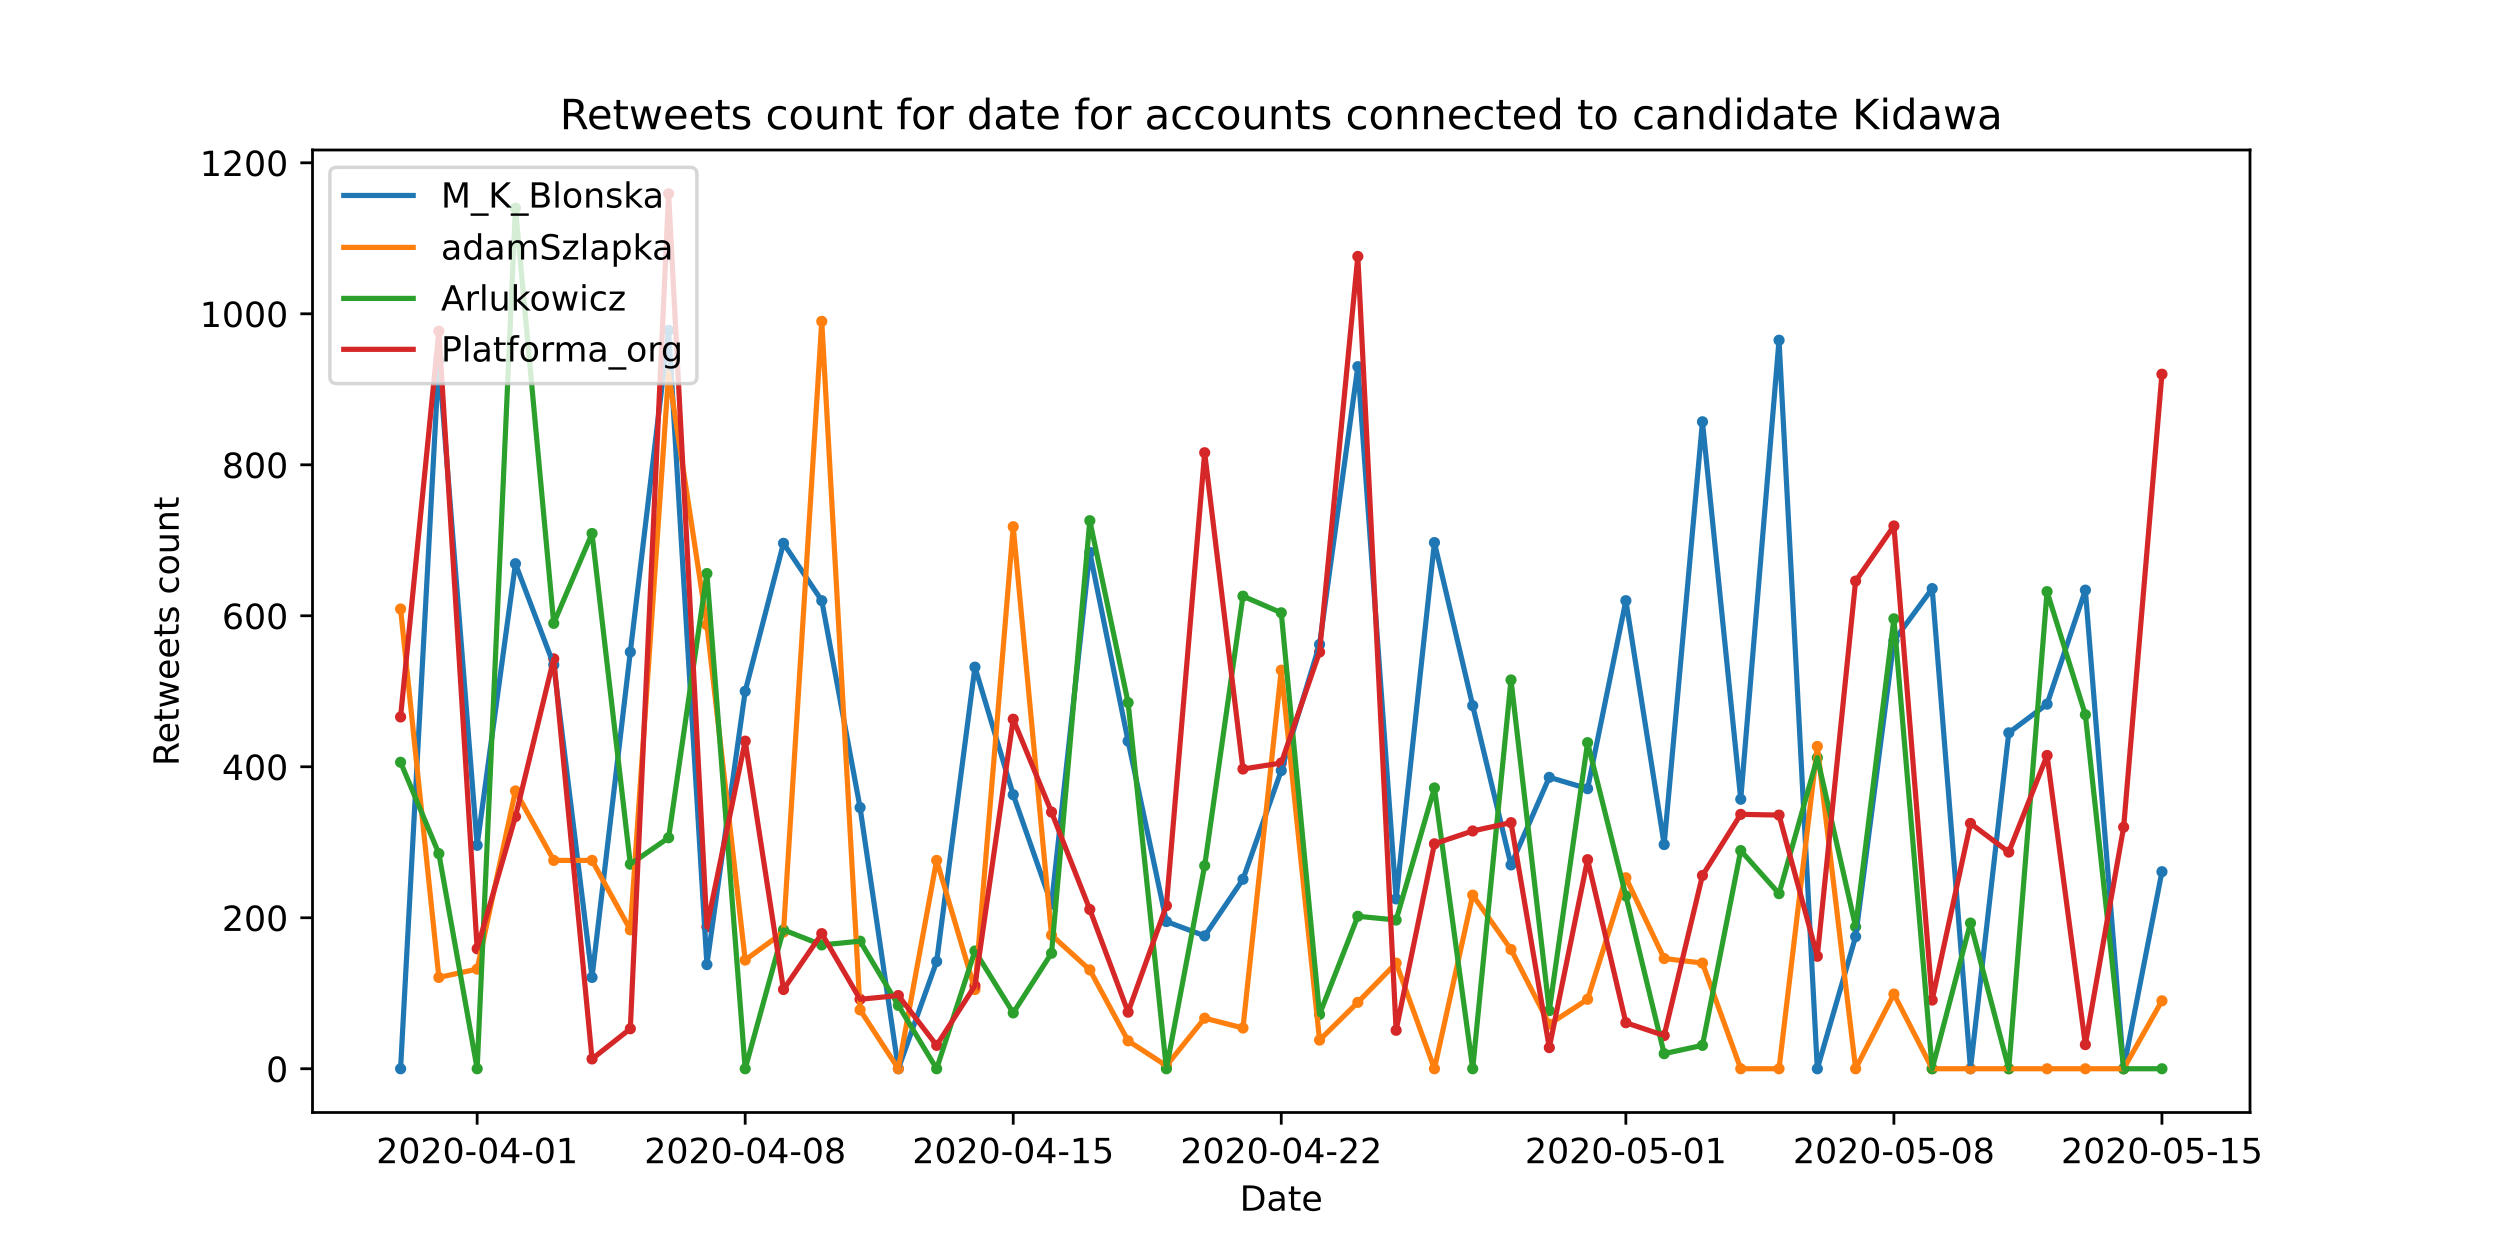 <?xml version="1.0" encoding="utf-8" standalone="no"?>
<!DOCTYPE svg PUBLIC "-//W3C//DTD SVG 1.1//EN"
  "http://www.w3.org/Graphics/SVG/1.1/DTD/svg11.dtd">
<!-- Created with matplotlib (https://matplotlib.org/) -->
<svg height="360pt" version="1.1" viewBox="0 0 720 360" width="720pt" xmlns="http://www.w3.org/2000/svg" xmlns:xlink="http://www.w3.org/1999/xlink">
 <defs>
  <style type="text/css">
*{stroke-linecap:butt;stroke-linejoin:round;}
  </style>
 </defs>
 <g id="figure_1">
  <g id="patch_1">
   <path d="M 0 360 
L 720 360 
L 720 0 
L 0 0 
z
" style="fill:#ffffff;"/>
  </g>
  <g id="axes_1">
   <g id="patch_2">
    <path d="M 90 320.4 
L 648 320.4 
L 648 43.2 
L 90 43.2 
z
" style="fill:#ffffff;"/>
   </g>
   <g id="PathCollection_1">
    <defs>
     <path d="M 0 1.118 
C 0.297 1.118 0.581 1 0.791 0.791 
C 1 0.581 1.118 0.297 1.118 0 
C 1.118 -0.297 1 -0.581 0.791 -0.791 
C 0.581 -1 0.297 -1.118 0 -1.118 
C -0.297 -1.118 -0.581 -1 -0.791 -0.791 
C -1 -0.581 -1.118 -0.297 -1.118 0 
C -1.118 0.297 -1 0.581 -0.791 0.791 
C -0.581 1 -0.297 1.118 0 1.118 
z
" id="me78ddc1ba5" style="stroke:#1f77b4;"/>
    </defs>
    <g clip-path="url(#p70f39636be)">
     <use style="fill:#1f77b4;stroke:#1f77b4;" x="115.364" xlink:href="#me78ddc1ba5" y="307.8"/>
     <use style="fill:#1f77b4;stroke:#1f77b4;" x="126.391" xlink:href="#me78ddc1ba5" y="103.634"/>
     <use style="fill:#1f77b4;stroke:#1f77b4;" x="137.419" xlink:href="#me78ddc1ba5" y="243.441"/>
     <use style="fill:#1f77b4;stroke:#1f77b4;" x="148.447" xlink:href="#me78ddc1ba5" y="162.34"/>
     <use style="fill:#1f77b4;stroke:#1f77b4;" x="159.474" xlink:href="#me78ddc1ba5" y="191.476"/>
     <use style="fill:#1f77b4;stroke:#1f77b4;" x="170.502" xlink:href="#me78ddc1ba5" y="281.491"/>
     <use style="fill:#1f77b4;stroke:#1f77b4;" x="181.53" xlink:href="#me78ddc1ba5" y="187.779"/>
     <use style="fill:#1f77b4;stroke:#1f77b4;" x="192.557" xlink:href="#me78ddc1ba5" y="95.155"/>
     <use style="fill:#1f77b4;stroke:#1f77b4;" x="203.585" xlink:href="#me78ddc1ba5" y="277.795"/>
     <use style="fill:#1f77b4;stroke:#1f77b4;" x="214.613" xlink:href="#me78ddc1ba5" y="199.086"/>
     <use style="fill:#1f77b4;stroke:#1f77b4;" x="225.64" xlink:href="#me78ddc1ba5" y="156.47"/>
     <use style="fill:#1f77b4;stroke:#1f77b4;" x="236.668" xlink:href="#me78ddc1ba5" y="172.994"/>
     <use style="fill:#1f77b4;stroke:#1f77b4;" x="247.696" xlink:href="#me78ddc1ba5" y="232.57"/>
     <use style="fill:#1f77b4;stroke:#1f77b4;" x="258.723" xlink:href="#me78ddc1ba5" y="307.8"/>
     <use style="fill:#1f77b4;stroke:#1f77b4;" x="269.751" xlink:href="#me78ddc1ba5" y="276.925"/>
     <use style="fill:#1f77b4;stroke:#1f77b4;" x="280.779" xlink:href="#me78ddc1ba5" y="192.128"/>
     <use style="fill:#1f77b4;stroke:#1f77b4;" x="291.806" xlink:href="#me78ddc1ba5" y="228.873"/>
     <use style="fill:#1f77b4;stroke:#1f77b4;" x="302.834" xlink:href="#me78ddc1ba5" y="260.401"/>
     <use style="fill:#1f77b4;stroke:#1f77b4;" x="313.862" xlink:href="#me78ddc1ba5" y="159.079"/>
     <use style="fill:#1f77b4;stroke:#1f77b4;" x="324.889" xlink:href="#me78ddc1ba5" y="213.436"/>
     <use style="fill:#1f77b4;stroke:#1f77b4;" x="335.917" xlink:href="#me78ddc1ba5" y="265.401"/>
     <use style="fill:#1f77b4;stroke:#1f77b4;" x="346.945" xlink:href="#me78ddc1ba5" y="269.533"/>
     <use style="fill:#1f77b4;stroke:#1f77b4;" x="357.972" xlink:href="#me78ddc1ba5" y="253.225"/>
     <use style="fill:#1f77b4;stroke:#1f77b4;" x="369" xlink:href="#me78ddc1ba5" y="221.916"/>
     <use style="fill:#1f77b4;stroke:#1f77b4;" x="380.028" xlink:href="#me78ddc1ba5" y="185.605"/>
     <use style="fill:#1f77b4;stroke:#1f77b4;" x="391.055" xlink:href="#me78ddc1ba5" y="105.591"/>
     <use style="fill:#1f77b4;stroke:#1f77b4;" x="402.083" xlink:href="#me78ddc1ba5" y="258.879"/>
     <use style="fill:#1f77b4;stroke:#1f77b4;" x="413.111" xlink:href="#me78ddc1ba5" y="156.252"/>
     <use style="fill:#1f77b4;stroke:#1f77b4;" x="424.138" xlink:href="#me78ddc1ba5" y="203.217"/>
     <use style="fill:#1f77b4;stroke:#1f77b4;" x="435.166" xlink:href="#me78ddc1ba5" y="249.094"/>
     <use style="fill:#1f77b4;stroke:#1f77b4;" x="446.194" xlink:href="#me78ddc1ba5" y="223.872"/>
     <use style="fill:#1f77b4;stroke:#1f77b4;" x="457.221" xlink:href="#me78ddc1ba5" y="227.134"/>
     <use style="fill:#1f77b4;stroke:#1f77b4;" x="468.249" xlink:href="#me78ddc1ba5" y="172.994"/>
     <use style="fill:#1f77b4;stroke:#1f77b4;" x="479.277" xlink:href="#me78ddc1ba5" y="243.224"/>
     <use style="fill:#1f77b4;stroke:#1f77b4;" x="490.304" xlink:href="#me78ddc1ba5" y="121.464"/>
     <use style="fill:#1f77b4;stroke:#1f77b4;" x="501.332" xlink:href="#me78ddc1ba5" y="230.178"/>
     <use style="fill:#1f77b4;stroke:#1f77b4;" x="512.36" xlink:href="#me78ddc1ba5" y="97.981"/>
     <use style="fill:#1f77b4;stroke:#1f77b4;" x="523.387" xlink:href="#me78ddc1ba5" y="307.8"/>
     <use style="fill:#1f77b4;stroke:#1f77b4;" x="534.415" xlink:href="#me78ddc1ba5" y="269.75"/>
     <use style="fill:#1f77b4;stroke:#1f77b4;" x="545.443" xlink:href="#me78ddc1ba5" y="184.518"/>
     <use style="fill:#1f77b4;stroke:#1f77b4;" x="556.47" xlink:href="#me78ddc1ba5" y="169.515"/>
     <use style="fill:#1f77b4;stroke:#1f77b4;" x="567.498" xlink:href="#me78ddc1ba5" y="307.8"/>
     <use style="fill:#1f77b4;stroke:#1f77b4;" x="578.526" xlink:href="#me78ddc1ba5" y="211.044"/>
     <use style="fill:#1f77b4;stroke:#1f77b4;" x="589.553" xlink:href="#me78ddc1ba5" y="202.782"/>
     <use style="fill:#1f77b4;stroke:#1f77b4;" x="600.581" xlink:href="#me78ddc1ba5" y="169.95"/>
     <use style="fill:#1f77b4;stroke:#1f77b4;" x="611.609" xlink:href="#me78ddc1ba5" y="307.8"/>
     <use style="fill:#1f77b4;stroke:#1f77b4;" x="622.636" xlink:href="#me78ddc1ba5" y="251.051"/>
    </g>
   </g>
   <g id="PathCollection_2">
    <defs>
     <path d="M 0 1.118 
C 0.297 1.118 0.581 1 0.791 0.791 
C 1 0.581 1.118 0.297 1.118 0 
C 1.118 -0.297 1 -0.581 0.791 -0.791 
C 0.581 -1 0.297 -1.118 0 -1.118 
C -0.297 -1.118 -0.581 -1 -0.791 -0.791 
C -1 -0.581 -1.118 -0.297 -1.118 0 
C -1.118 0.297 -1 0.581 -0.791 0.791 
C -0.581 1 -0.297 1.118 0 1.118 
z
" id="m3559677e64" style="stroke:#ff7f0e;"/>
    </defs>
    <g clip-path="url(#p70f39636be)">
     <use style="fill:#ff7f0e;stroke:#ff7f0e;" x="115.364" xlink:href="#m3559677e64" y="175.386"/>
     <use style="fill:#ff7f0e;stroke:#ff7f0e;" x="126.391" xlink:href="#m3559677e64" y="281.491"/>
     <use style="fill:#ff7f0e;stroke:#ff7f0e;" x="137.419" xlink:href="#m3559677e64" y="279.099"/>
     <use style="fill:#ff7f0e;stroke:#ff7f0e;" x="148.447" xlink:href="#m3559677e64" y="227.786"/>
     <use style="fill:#ff7f0e;stroke:#ff7f0e;" x="159.474" xlink:href="#m3559677e64" y="247.79"/>
     <use style="fill:#ff7f0e;stroke:#ff7f0e;" x="170.502" xlink:href="#m3559677e64" y="247.79"/>
     <use style="fill:#ff7f0e;stroke:#ff7f0e;" x="181.53" xlink:href="#m3559677e64" y="267.793"/>
     <use style="fill:#ff7f0e;stroke:#ff7f0e;" x="192.557" xlink:href="#m3559677e64" y="107.548"/>
     <use style="fill:#ff7f0e;stroke:#ff7f0e;" x="203.585" xlink:href="#m3559677e64" y="179.952"/>
     <use style="fill:#ff7f0e;stroke:#ff7f0e;" x="214.613" xlink:href="#m3559677e64" y="276.49"/>
     <use style="fill:#ff7f0e;stroke:#ff7f0e;" x="225.64" xlink:href="#m3559677e64" y="268.445"/>
     <use style="fill:#ff7f0e;stroke:#ff7f0e;" x="236.668" xlink:href="#m3559677e64" y="92.545"/>
     <use style="fill:#ff7f0e;stroke:#ff7f0e;" x="247.696" xlink:href="#m3559677e64" y="290.841"/>
     <use style="fill:#ff7f0e;stroke:#ff7f0e;" x="258.723" xlink:href="#m3559677e64" y="307.8"/>
     <use style="fill:#ff7f0e;stroke:#ff7f0e;" x="269.751" xlink:href="#m3559677e64" y="247.79"/>
     <use style="fill:#ff7f0e;stroke:#ff7f0e;" x="280.779" xlink:href="#m3559677e64" y="284.97"/>
     <use style="fill:#ff7f0e;stroke:#ff7f0e;" x="291.806" xlink:href="#m3559677e64" y="151.686"/>
     <use style="fill:#ff7f0e;stroke:#ff7f0e;" x="302.834" xlink:href="#m3559677e64" y="269.315"/>
     <use style="fill:#ff7f0e;stroke:#ff7f0e;" x="313.862" xlink:href="#m3559677e64" y="279.317"/>
     <use style="fill:#ff7f0e;stroke:#ff7f0e;" x="324.889" xlink:href="#m3559677e64" y="299.755"/>
     <use style="fill:#ff7f0e;stroke:#ff7f0e;" x="335.917" xlink:href="#m3559677e64" y="306.93"/>
     <use style="fill:#ff7f0e;stroke:#ff7f0e;" x="346.945" xlink:href="#m3559677e64" y="293.232"/>
     <use style="fill:#ff7f0e;stroke:#ff7f0e;" x="357.972" xlink:href="#m3559677e64" y="296.059"/>
     <use style="fill:#ff7f0e;stroke:#ff7f0e;" x="369" xlink:href="#m3559677e64" y="192.998"/>
     <use style="fill:#ff7f0e;stroke:#ff7f0e;" x="380.028" xlink:href="#m3559677e64" y="299.538"/>
     <use style="fill:#ff7f0e;stroke:#ff7f0e;" x="391.055" xlink:href="#m3559677e64" y="288.666"/>
     <use style="fill:#ff7f0e;stroke:#ff7f0e;" x="402.083" xlink:href="#m3559677e64" y="277.36"/>
     <use style="fill:#ff7f0e;stroke:#ff7f0e;" x="413.111" xlink:href="#m3559677e64" y="307.8"/>
     <use style="fill:#ff7f0e;stroke:#ff7f0e;" x="424.138" xlink:href="#m3559677e64" y="257.791"/>
     <use style="fill:#ff7f0e;stroke:#ff7f0e;" x="435.166" xlink:href="#m3559677e64" y="273.446"/>
     <use style="fill:#ff7f0e;stroke:#ff7f0e;" x="446.194" xlink:href="#m3559677e64" y="294.972"/>
     <use style="fill:#ff7f0e;stroke:#ff7f0e;" x="457.221" xlink:href="#m3559677e64" y="287.797"/>
     <use style="fill:#ff7f0e;stroke:#ff7f0e;" x="468.249" xlink:href="#m3559677e64" y="252.791"/>
     <use style="fill:#ff7f0e;stroke:#ff7f0e;" x="479.277" xlink:href="#m3559677e64" y="276.055"/>
     <use style="fill:#ff7f0e;stroke:#ff7f0e;" x="490.304" xlink:href="#m3559677e64" y="277.36"/>
     <use style="fill:#ff7f0e;stroke:#ff7f0e;" x="501.332" xlink:href="#m3559677e64" y="307.8"/>
     <use style="fill:#ff7f0e;stroke:#ff7f0e;" x="512.36" xlink:href="#m3559677e64" y="307.8"/>
     <use style="fill:#ff7f0e;stroke:#ff7f0e;" x="523.387" xlink:href="#m3559677e64" y="214.958"/>
     <use style="fill:#ff7f0e;stroke:#ff7f0e;" x="534.415" xlink:href="#m3559677e64" y="307.8"/>
     <use style="fill:#ff7f0e;stroke:#ff7f0e;" x="545.443" xlink:href="#m3559677e64" y="286.275"/>
     <use style="fill:#ff7f0e;stroke:#ff7f0e;" x="556.47" xlink:href="#m3559677e64" y="307.8"/>
     <use style="fill:#ff7f0e;stroke:#ff7f0e;" x="567.498" xlink:href="#m3559677e64" y="307.8"/>
     <use style="fill:#ff7f0e;stroke:#ff7f0e;" x="578.526" xlink:href="#m3559677e64" y="307.8"/>
     <use style="fill:#ff7f0e;stroke:#ff7f0e;" x="589.553" xlink:href="#m3559677e64" y="307.8"/>
     <use style="fill:#ff7f0e;stroke:#ff7f0e;" x="600.581" xlink:href="#m3559677e64" y="307.8"/>
     <use style="fill:#ff7f0e;stroke:#ff7f0e;" x="611.609" xlink:href="#m3559677e64" y="307.8"/>
     <use style="fill:#ff7f0e;stroke:#ff7f0e;" x="622.636" xlink:href="#m3559677e64" y="288.231"/>
    </g>
   </g>
   <g id="PathCollection_3">
    <defs>
     <path d="M 0 1.118 
C 0.297 1.118 0.581 1 0.791 0.791 
C 1 0.581 1.118 0.297 1.118 0 
C 1.118 -0.297 1 -0.581 0.791 -0.791 
C 0.581 -1 0.297 -1.118 0 -1.118 
C -0.297 -1.118 -0.581 -1 -0.791 -0.791 
C -1 -0.581 -1.118 -0.297 -1.118 0 
C -1.118 0.297 -1 0.581 -0.791 0.791 
C -0.581 1 -0.297 1.118 0 1.118 
z
" id="m37ac781c7e" style="stroke:#2ca02c;"/>
    </defs>
    <g clip-path="url(#p70f39636be)">
     <use style="fill:#2ca02c;stroke:#2ca02c;" x="115.364" xlink:href="#m37ac781c7e" y="219.524"/>
     <use style="fill:#2ca02c;stroke:#2ca02c;" x="126.391" xlink:href="#m37ac781c7e" y="245.833"/>
     <use style="fill:#2ca02c;stroke:#2ca02c;" x="137.419" xlink:href="#m37ac781c7e" y="307.8"/>
     <use style="fill:#2ca02c;stroke:#2ca02c;" x="148.447" xlink:href="#m37ac781c7e" y="59.931"/>
     <use style="fill:#2ca02c;stroke:#2ca02c;" x="159.474" xlink:href="#m37ac781c7e" y="179.517"/>
     <use style="fill:#2ca02c;stroke:#2ca02c;" x="170.502" xlink:href="#m37ac781c7e" y="153.643"/>
     <use style="fill:#2ca02c;stroke:#2ca02c;" x="181.53" xlink:href="#m37ac781c7e" y="248.877"/>
     <use style="fill:#2ca02c;stroke:#2ca02c;" x="192.557" xlink:href="#m37ac781c7e" y="241.267"/>
     <use style="fill:#2ca02c;stroke:#2ca02c;" x="203.585" xlink:href="#m37ac781c7e" y="165.167"/>
     <use style="fill:#2ca02c;stroke:#2ca02c;" x="214.613" xlink:href="#m37ac781c7e" y="307.8"/>
     <use style="fill:#2ca02c;stroke:#2ca02c;" x="225.64" xlink:href="#m37ac781c7e" y="267.793"/>
     <use style="fill:#2ca02c;stroke:#2ca02c;" x="236.668" xlink:href="#m37ac781c7e" y="272.142"/>
     <use style="fill:#2ca02c;stroke:#2ca02c;" x="247.696" xlink:href="#m37ac781c7e" y="271.055"/>
     <use style="fill:#2ca02c;stroke:#2ca02c;" x="258.723" xlink:href="#m37ac781c7e" y="289.536"/>
     <use style="fill:#2ca02c;stroke:#2ca02c;" x="269.751" xlink:href="#m37ac781c7e" y="307.8"/>
     <use style="fill:#2ca02c;stroke:#2ca02c;" x="280.779" xlink:href="#m37ac781c7e" y="273.881"/>
     <use style="fill:#2ca02c;stroke:#2ca02c;" x="291.806" xlink:href="#m37ac781c7e" y="291.71"/>
     <use style="fill:#2ca02c;stroke:#2ca02c;" x="302.834" xlink:href="#m37ac781c7e" y="274.533"/>
     <use style="fill:#2ca02c;stroke:#2ca02c;" x="313.862" xlink:href="#m37ac781c7e" y="149.947"/>
     <use style="fill:#2ca02c;stroke:#2ca02c;" x="324.889" xlink:href="#m37ac781c7e" y="202.347"/>
     <use style="fill:#2ca02c;stroke:#2ca02c;" x="335.917" xlink:href="#m37ac781c7e" y="307.8"/>
     <use style="fill:#2ca02c;stroke:#2ca02c;" x="346.945" xlink:href="#m37ac781c7e" y="249.312"/>
     <use style="fill:#2ca02c;stroke:#2ca02c;" x="357.972" xlink:href="#m37ac781c7e" y="171.69"/>
     <use style="fill:#2ca02c;stroke:#2ca02c;" x="369" xlink:href="#m37ac781c7e" y="176.473"/>
     <use style="fill:#2ca02c;stroke:#2ca02c;" x="380.028" xlink:href="#m37ac781c7e" y="292.145"/>
     <use style="fill:#2ca02c;stroke:#2ca02c;" x="391.055" xlink:href="#m37ac781c7e" y="263.879"/>
     <use style="fill:#2ca02c;stroke:#2ca02c;" x="402.083" xlink:href="#m37ac781c7e" y="264.967"/>
     <use style="fill:#2ca02c;stroke:#2ca02c;" x="413.111" xlink:href="#m37ac781c7e" y="226.916"/>
     <use style="fill:#2ca02c;stroke:#2ca02c;" x="424.138" xlink:href="#m37ac781c7e" y="307.8"/>
     <use style="fill:#2ca02c;stroke:#2ca02c;" x="435.166" xlink:href="#m37ac781c7e" y="195.824"/>
     <use style="fill:#2ca02c;stroke:#2ca02c;" x="446.194" xlink:href="#m37ac781c7e" y="291.058"/>
     <use style="fill:#2ca02c;stroke:#2ca02c;" x="457.221" xlink:href="#m37ac781c7e" y="213.871"/>
     <use style="fill:#2ca02c;stroke:#2ca02c;" x="468.249" xlink:href="#m37ac781c7e" y="258.009"/>
     <use style="fill:#2ca02c;stroke:#2ca02c;" x="479.277" xlink:href="#m37ac781c7e" y="303.451"/>
     <use style="fill:#2ca02c;stroke:#2ca02c;" x="490.304" xlink:href="#m37ac781c7e" y="301.06"/>
     <use style="fill:#2ca02c;stroke:#2ca02c;" x="501.332" xlink:href="#m37ac781c7e" y="244.963"/>
     <use style="fill:#2ca02c;stroke:#2ca02c;" x="512.36" xlink:href="#m37ac781c7e" y="257.357"/>
     <use style="fill:#2ca02c;stroke:#2ca02c;" x="523.387" xlink:href="#m37ac781c7e" y="218.219"/>
     <use style="fill:#2ca02c;stroke:#2ca02c;" x="534.415" xlink:href="#m37ac781c7e" y="266.923"/>
     <use style="fill:#2ca02c;stroke:#2ca02c;" x="545.443" xlink:href="#m37ac781c7e" y="178.212"/>
     <use style="fill:#2ca02c;stroke:#2ca02c;" x="556.47" xlink:href="#m37ac781c7e" y="307.8"/>
     <use style="fill:#2ca02c;stroke:#2ca02c;" x="567.498" xlink:href="#m37ac781c7e" y="265.836"/>
     <use style="fill:#2ca02c;stroke:#2ca02c;" x="578.526" xlink:href="#m37ac781c7e" y="307.8"/>
     <use style="fill:#2ca02c;stroke:#2ca02c;" x="589.553" xlink:href="#m37ac781c7e" y="170.385"/>
     <use style="fill:#2ca02c;stroke:#2ca02c;" x="600.581" xlink:href="#m37ac781c7e" y="205.826"/>
     <use style="fill:#2ca02c;stroke:#2ca02c;" x="611.609" xlink:href="#m37ac781c7e" y="307.8"/>
     <use style="fill:#2ca02c;stroke:#2ca02c;" x="622.636" xlink:href="#m37ac781c7e" y="307.8"/>
    </g>
   </g>
   <g id="PathCollection_4">
    <defs>
     <path d="M 0 1.118 
C 0.297 1.118 0.581 1 0.791 0.791 
C 1 0.581 1.118 0.297 1.118 0 
C 1.118 -0.297 1 -0.581 0.791 -0.791 
C 0.581 -1 0.297 -1.118 0 -1.118 
C -0.297 -1.118 -0.581 -1 -0.791 -0.791 
C -1 -0.581 -1.118 -0.297 -1.118 0 
C -1.118 0.297 -1 0.581 -0.791 0.791 
C -0.581 1 -0.297 1.118 0 1.118 
z
" id="mf8f0f7708b" style="stroke:#d62728;"/>
    </defs>
    <g clip-path="url(#p70f39636be)">
     <use style="fill:#d62728;stroke:#d62728;" x="115.364" xlink:href="#mf8f0f7708b" y="206.478"/>
     <use style="fill:#d62728;stroke:#d62728;" x="126.391" xlink:href="#mf8f0f7708b" y="95.372"/>
     <use style="fill:#d62728;stroke:#d62728;" x="137.419" xlink:href="#mf8f0f7708b" y="273.229"/>
     <use style="fill:#d62728;stroke:#d62728;" x="148.447" xlink:href="#mf8f0f7708b" y="235.179"/>
     <use style="fill:#d62728;stroke:#d62728;" x="159.474" xlink:href="#mf8f0f7708b" y="189.736"/>
     <use style="fill:#d62728;stroke:#d62728;" x="170.502" xlink:href="#mf8f0f7708b" y="304.973"/>
     <use style="fill:#d62728;stroke:#d62728;" x="181.53" xlink:href="#mf8f0f7708b" y="296.276"/>
     <use style="fill:#d62728;stroke:#d62728;" x="192.557" xlink:href="#mf8f0f7708b" y="55.8"/>
     <use style="fill:#d62728;stroke:#d62728;" x="203.585" xlink:href="#mf8f0f7708b" y="266.923"/>
     <use style="fill:#d62728;stroke:#d62728;" x="214.613" xlink:href="#mf8f0f7708b" y="213.436"/>
     <use style="fill:#d62728;stroke:#d62728;" x="225.64" xlink:href="#mf8f0f7708b" y="284.97"/>
     <use style="fill:#d62728;stroke:#d62728;" x="236.668" xlink:href="#mf8f0f7708b" y="268.88"/>
     <use style="fill:#d62728;stroke:#d62728;" x="247.696" xlink:href="#mf8f0f7708b" y="287.797"/>
     <use style="fill:#d62728;stroke:#d62728;" x="258.723" xlink:href="#mf8f0f7708b" y="286.709"/>
     <use style="fill:#d62728;stroke:#d62728;" x="269.751" xlink:href="#mf8f0f7708b" y="301.06"/>
     <use style="fill:#d62728;stroke:#d62728;" x="280.779" xlink:href="#mf8f0f7708b" y="283.883"/>
     <use style="fill:#d62728;stroke:#d62728;" x="291.806" xlink:href="#mf8f0f7708b" y="207.13"/>
     <use style="fill:#d62728;stroke:#d62728;" x="302.834" xlink:href="#mf8f0f7708b" y="233.874"/>
     <use style="fill:#d62728;stroke:#d62728;" x="313.862" xlink:href="#mf8f0f7708b" y="261.923"/>
     <use style="fill:#d62728;stroke:#d62728;" x="324.889" xlink:href="#mf8f0f7708b" y="291.493"/>
     <use style="fill:#d62728;stroke:#d62728;" x="335.917" xlink:href="#mf8f0f7708b" y="260.835"/>
     <use style="fill:#d62728;stroke:#d62728;" x="346.945" xlink:href="#mf8f0f7708b" y="130.378"/>
     <use style="fill:#d62728;stroke:#d62728;" x="357.972" xlink:href="#mf8f0f7708b" y="221.481"/>
     <use style="fill:#d62728;stroke:#d62728;" x="369" xlink:href="#mf8f0f7708b" y="219.741"/>
     <use style="fill:#d62728;stroke:#d62728;" x="380.028" xlink:href="#mf8f0f7708b" y="187.779"/>
     <use style="fill:#d62728;stroke:#d62728;" x="391.055" xlink:href="#mf8f0f7708b" y="73.847"/>
     <use style="fill:#d62728;stroke:#d62728;" x="402.083" xlink:href="#mf8f0f7708b" y="296.711"/>
     <use style="fill:#d62728;stroke:#d62728;" x="413.111" xlink:href="#mf8f0f7708b" y="243.006"/>
     <use style="fill:#d62728;stroke:#d62728;" x="424.138" xlink:href="#mf8f0f7708b" y="239.31"/>
     <use style="fill:#d62728;stroke:#d62728;" x="435.166" xlink:href="#mf8f0f7708b" y="236.918"/>
     <use style="fill:#d62728;stroke:#d62728;" x="446.194" xlink:href="#mf8f0f7708b" y="301.712"/>
     <use style="fill:#d62728;stroke:#d62728;" x="457.221" xlink:href="#mf8f0f7708b" y="247.572"/>
     <use style="fill:#d62728;stroke:#d62728;" x="468.249" xlink:href="#mf8f0f7708b" y="294.537"/>
     <use style="fill:#d62728;stroke:#d62728;" x="479.277" xlink:href="#mf8f0f7708b" y="298.233"/>
     <use style="fill:#d62728;stroke:#d62728;" x="490.304" xlink:href="#mf8f0f7708b" y="252.138"/>
     <use style="fill:#d62728;stroke:#d62728;" x="501.332" xlink:href="#mf8f0f7708b" y="234.526"/>
     <use style="fill:#d62728;stroke:#d62728;" x="512.36" xlink:href="#mf8f0f7708b" y="234.744"/>
     <use style="fill:#d62728;stroke:#d62728;" x="523.387" xlink:href="#mf8f0f7708b" y="275.403"/>
     <use style="fill:#d62728;stroke:#d62728;" x="534.415" xlink:href="#mf8f0f7708b" y="167.341"/>
     <use style="fill:#d62728;stroke:#d62728;" x="545.443" xlink:href="#mf8f0f7708b" y="151.469"/>
     <use style="fill:#d62728;stroke:#d62728;" x="556.47" xlink:href="#mf8f0f7708b" y="288.014"/>
     <use style="fill:#d62728;stroke:#d62728;" x="567.498" xlink:href="#mf8f0f7708b" y="237.136"/>
     <use style="fill:#d62728;stroke:#d62728;" x="578.526" xlink:href="#mf8f0f7708b" y="245.398"/>
     <use style="fill:#d62728;stroke:#d62728;" x="589.553" xlink:href="#mf8f0f7708b" y="217.567"/>
     <use style="fill:#d62728;stroke:#d62728;" x="600.581" xlink:href="#mf8f0f7708b" y="300.842"/>
     <use style="fill:#d62728;stroke:#d62728;" x="611.609" xlink:href="#mf8f0f7708b" y="238.223"/>
     <use style="fill:#d62728;stroke:#d62728;" x="622.636" xlink:href="#mf8f0f7708b" y="107.765"/>
    </g>
   </g>
   <g id="matplotlib.axis_1">
    <g id="xtick_1">
     <g id="line2d_1">
      <defs>
       <path d="M 0 0 
L 0 3.5 
" id="mfedea28dc9" style="stroke:#000000;stroke-width:0.8;"/>
      </defs>
      <g>
       <use style="stroke:#000000;stroke-width:0.8;" x="137.419" xlink:href="#mfedea28dc9" y="320.4"/>
      </g>
     </g>
     <g id="text_1">
      <!-- 2020-04-01 -->
      <defs>
       <path d="M 19.188 8.297 
L 53.609 8.297 
L 53.609 0 
L 7.328 0 
L 7.328 8.297 
Q 12.938 14.109 22.625 23.891 
Q 32.328 33.688 34.812 36.531 
Q 39.547 41.844 41.422 45.531 
Q 43.312 49.219 43.312 52.781 
Q 43.312 58.594 39.234 62.25 
Q 35.156 65.922 28.609 65.922 
Q 23.969 65.922 18.812 64.312 
Q 13.672 62.703 7.812 59.422 
L 7.812 69.391 
Q 13.766 71.781 18.938 73 
Q 24.125 74.219 28.422 74.219 
Q 39.75 74.219 46.484 68.547 
Q 53.219 62.891 53.219 53.422 
Q 53.219 48.922 51.531 44.891 
Q 49.859 40.875 45.406 35.406 
Q 44.188 33.984 37.641 27.219 
Q 31.109 20.453 19.188 8.297 
z
" id="DejaVuSans-50"/>
       <path d="M 31.781 66.406 
Q 24.172 66.406 20.328 58.906 
Q 16.5 51.422 16.5 36.375 
Q 16.5 21.391 20.328 13.891 
Q 24.172 6.391 31.781 6.391 
Q 39.453 6.391 43.281 13.891 
Q 47.125 21.391 47.125 36.375 
Q 47.125 51.422 43.281 58.906 
Q 39.453 66.406 31.781 66.406 
z
M 31.781 74.219 
Q 44.047 74.219 50.516 64.516 
Q 56.984 54.828 56.984 36.375 
Q 56.984 17.969 50.516 8.266 
Q 44.047 -1.422 31.781 -1.422 
Q 19.531 -1.422 13.062 8.266 
Q 6.594 17.969 6.594 36.375 
Q 6.594 54.828 13.062 64.516 
Q 19.531 74.219 31.781 74.219 
z
" id="DejaVuSans-48"/>
       <path d="M 4.891 31.391 
L 31.203 31.391 
L 31.203 23.391 
L 4.891 23.391 
z
" id="DejaVuSans-45"/>
       <path d="M 37.797 64.312 
L 12.891 25.391 
L 37.797 25.391 
z
M 35.203 72.906 
L 47.609 72.906 
L 47.609 25.391 
L 58.016 25.391 
L 58.016 17.188 
L 47.609 17.188 
L 47.609 0 
L 37.797 0 
L 37.797 17.188 
L 4.891 17.188 
L 4.891 26.703 
z
" id="DejaVuSans-52"/>
       <path d="M 12.406 8.297 
L 28.516 8.297 
L 28.516 63.922 
L 10.984 60.406 
L 10.984 69.391 
L 28.422 72.906 
L 38.281 72.906 
L 38.281 8.297 
L 54.391 8.297 
L 54.391 0 
L 12.406 0 
z
" id="DejaVuSans-49"/>
      </defs>
      <g transform="translate(108.361 334.998)scale(0.1 -0.1)">
       <use xlink:href="#DejaVuSans-50"/>
       <use x="63.623" xlink:href="#DejaVuSans-48"/>
       <use x="127.246" xlink:href="#DejaVuSans-50"/>
       <use x="190.869" xlink:href="#DejaVuSans-48"/>
       <use x="254.492" xlink:href="#DejaVuSans-45"/>
       <use x="290.576" xlink:href="#DejaVuSans-48"/>
       <use x="354.199" xlink:href="#DejaVuSans-52"/>
       <use x="417.822" xlink:href="#DejaVuSans-45"/>
       <use x="453.906" xlink:href="#DejaVuSans-48"/>
       <use x="517.529" xlink:href="#DejaVuSans-49"/>
      </g>
     </g>
    </g>
    <g id="xtick_2">
     <g id="line2d_2">
      <g>
       <use style="stroke:#000000;stroke-width:0.8;" x="214.613" xlink:href="#mfedea28dc9" y="320.4"/>
      </g>
     </g>
     <g id="text_2">
      <!-- 2020-04-08 -->
      <defs>
       <path d="M 31.781 34.625 
Q 24.75 34.625 20.719 30.859 
Q 16.703 27.094 16.703 20.516 
Q 16.703 13.922 20.719 10.156 
Q 24.75 6.391 31.781 6.391 
Q 38.812 6.391 42.859 10.172 
Q 46.922 13.969 46.922 20.516 
Q 46.922 27.094 42.891 30.859 
Q 38.875 34.625 31.781 34.625 
z
M 21.922 38.812 
Q 15.578 40.375 12.031 44.719 
Q 8.5 49.078 8.5 55.328 
Q 8.5 64.062 14.719 69.141 
Q 20.953 74.219 31.781 74.219 
Q 42.672 74.219 48.875 69.141 
Q 55.078 64.062 55.078 55.328 
Q 55.078 49.078 51.531 44.719 
Q 48 40.375 41.703 38.812 
Q 48.828 37.156 52.797 32.312 
Q 56.781 27.484 56.781 20.516 
Q 56.781 9.906 50.312 4.234 
Q 43.844 -1.422 31.781 -1.422 
Q 19.734 -1.422 13.25 4.234 
Q 6.781 9.906 6.781 20.516 
Q 6.781 27.484 10.781 32.312 
Q 14.797 37.156 21.922 38.812 
z
M 18.312 54.391 
Q 18.312 48.734 21.844 45.562 
Q 25.391 42.391 31.781 42.391 
Q 38.141 42.391 41.719 45.562 
Q 45.312 48.734 45.312 54.391 
Q 45.312 60.062 41.719 63.234 
Q 38.141 66.406 31.781 66.406 
Q 25.391 66.406 21.844 63.234 
Q 18.312 60.062 18.312 54.391 
z
" id="DejaVuSans-56"/>
      </defs>
      <g transform="translate(185.555 334.998)scale(0.1 -0.1)">
       <use xlink:href="#DejaVuSans-50"/>
       <use x="63.623" xlink:href="#DejaVuSans-48"/>
       <use x="127.246" xlink:href="#DejaVuSans-50"/>
       <use x="190.869" xlink:href="#DejaVuSans-48"/>
       <use x="254.492" xlink:href="#DejaVuSans-45"/>
       <use x="290.576" xlink:href="#DejaVuSans-48"/>
       <use x="354.199" xlink:href="#DejaVuSans-52"/>
       <use x="417.822" xlink:href="#DejaVuSans-45"/>
       <use x="453.906" xlink:href="#DejaVuSans-48"/>
       <use x="517.529" xlink:href="#DejaVuSans-56"/>
      </g>
     </g>
    </g>
    <g id="xtick_3">
     <g id="line2d_3">
      <g>
       <use style="stroke:#000000;stroke-width:0.8;" x="291.806" xlink:href="#mfedea28dc9" y="320.4"/>
      </g>
     </g>
     <g id="text_3">
      <!-- 2020-04-15 -->
      <defs>
       <path d="M 10.797 72.906 
L 49.516 72.906 
L 49.516 64.594 
L 19.828 64.594 
L 19.828 46.734 
Q 21.969 47.469 24.109 47.828 
Q 26.266 48.188 28.422 48.188 
Q 40.625 48.188 47.75 41.5 
Q 54.891 34.812 54.891 23.391 
Q 54.891 11.625 47.562 5.094 
Q 40.234 -1.422 26.906 -1.422 
Q 22.312 -1.422 17.547 -0.641 
Q 12.797 0.141 7.719 1.703 
L 7.719 11.625 
Q 12.109 9.234 16.797 8.062 
Q 21.484 6.891 26.703 6.891 
Q 35.156 6.891 40.078 11.328 
Q 45.016 15.766 45.016 23.391 
Q 45.016 31 40.078 35.438 
Q 35.156 39.891 26.703 39.891 
Q 22.75 39.891 18.812 39.016 
Q 14.891 38.141 10.797 36.281 
z
" id="DejaVuSans-53"/>
      </defs>
      <g transform="translate(262.749 334.998)scale(0.1 -0.1)">
       <use xlink:href="#DejaVuSans-50"/>
       <use x="63.623" xlink:href="#DejaVuSans-48"/>
       <use x="127.246" xlink:href="#DejaVuSans-50"/>
       <use x="190.869" xlink:href="#DejaVuSans-48"/>
       <use x="254.492" xlink:href="#DejaVuSans-45"/>
       <use x="290.576" xlink:href="#DejaVuSans-48"/>
       <use x="354.199" xlink:href="#DejaVuSans-52"/>
       <use x="417.822" xlink:href="#DejaVuSans-45"/>
       <use x="453.906" xlink:href="#DejaVuSans-49"/>
       <use x="517.529" xlink:href="#DejaVuSans-53"/>
      </g>
     </g>
    </g>
    <g id="xtick_4">
     <g id="line2d_4">
      <g>
       <use style="stroke:#000000;stroke-width:0.8;" x="369" xlink:href="#mfedea28dc9" y="320.4"/>
      </g>
     </g>
     <g id="text_4">
      <!-- 2020-04-22 -->
      <g transform="translate(339.942 334.998)scale(0.1 -0.1)">
       <use xlink:href="#DejaVuSans-50"/>
       <use x="63.623" xlink:href="#DejaVuSans-48"/>
       <use x="127.246" xlink:href="#DejaVuSans-50"/>
       <use x="190.869" xlink:href="#DejaVuSans-48"/>
       <use x="254.492" xlink:href="#DejaVuSans-45"/>
       <use x="290.576" xlink:href="#DejaVuSans-48"/>
       <use x="354.199" xlink:href="#DejaVuSans-52"/>
       <use x="417.822" xlink:href="#DejaVuSans-45"/>
       <use x="453.906" xlink:href="#DejaVuSans-50"/>
       <use x="517.529" xlink:href="#DejaVuSans-50"/>
      </g>
     </g>
    </g>
    <g id="xtick_5">
     <g id="line2d_5">
      <g>
       <use style="stroke:#000000;stroke-width:0.8;" x="468.249" xlink:href="#mfedea28dc9" y="320.4"/>
      </g>
     </g>
     <g id="text_5">
      <!-- 2020-05-01 -->
      <g transform="translate(439.191 334.998)scale(0.1 -0.1)">
       <use xlink:href="#DejaVuSans-50"/>
       <use x="63.623" xlink:href="#DejaVuSans-48"/>
       <use x="127.246" xlink:href="#DejaVuSans-50"/>
       <use x="190.869" xlink:href="#DejaVuSans-48"/>
       <use x="254.492" xlink:href="#DejaVuSans-45"/>
       <use x="290.576" xlink:href="#DejaVuSans-48"/>
       <use x="354.199" xlink:href="#DejaVuSans-53"/>
       <use x="417.822" xlink:href="#DejaVuSans-45"/>
       <use x="453.906" xlink:href="#DejaVuSans-48"/>
       <use x="517.529" xlink:href="#DejaVuSans-49"/>
      </g>
     </g>
    </g>
    <g id="xtick_6">
     <g id="line2d_6">
      <g>
       <use style="stroke:#000000;stroke-width:0.8;" x="545.443" xlink:href="#mfedea28dc9" y="320.4"/>
      </g>
     </g>
     <g id="text_6">
      <!-- 2020-05-08 -->
      <g transform="translate(516.385 334.998)scale(0.1 -0.1)">
       <use xlink:href="#DejaVuSans-50"/>
       <use x="63.623" xlink:href="#DejaVuSans-48"/>
       <use x="127.246" xlink:href="#DejaVuSans-50"/>
       <use x="190.869" xlink:href="#DejaVuSans-48"/>
       <use x="254.492" xlink:href="#DejaVuSans-45"/>
       <use x="290.576" xlink:href="#DejaVuSans-48"/>
       <use x="354.199" xlink:href="#DejaVuSans-53"/>
       <use x="417.822" xlink:href="#DejaVuSans-45"/>
       <use x="453.906" xlink:href="#DejaVuSans-48"/>
       <use x="517.529" xlink:href="#DejaVuSans-56"/>
      </g>
     </g>
    </g>
    <g id="xtick_7">
     <g id="line2d_7">
      <g>
       <use style="stroke:#000000;stroke-width:0.8;" x="622.636" xlink:href="#mfedea28dc9" y="320.4"/>
      </g>
     </g>
     <g id="text_7">
      <!-- 2020-05-15 -->
      <g transform="translate(593.579 334.998)scale(0.1 -0.1)">
       <use xlink:href="#DejaVuSans-50"/>
       <use x="63.623" xlink:href="#DejaVuSans-48"/>
       <use x="127.246" xlink:href="#DejaVuSans-50"/>
       <use x="190.869" xlink:href="#DejaVuSans-48"/>
       <use x="254.492" xlink:href="#DejaVuSans-45"/>
       <use x="290.576" xlink:href="#DejaVuSans-48"/>
       <use x="354.199" xlink:href="#DejaVuSans-53"/>
       <use x="417.822" xlink:href="#DejaVuSans-45"/>
       <use x="453.906" xlink:href="#DejaVuSans-49"/>
       <use x="517.529" xlink:href="#DejaVuSans-53"/>
      </g>
     </g>
    </g>
    <g id="text_8">
     <!-- Date -->
     <defs>
      <path d="M 19.672 64.797 
L 19.672 8.109 
L 31.594 8.109 
Q 46.688 8.109 53.688 14.938 
Q 60.688 21.781 60.688 36.531 
Q 60.688 51.172 53.688 57.984 
Q 46.688 64.797 31.594 64.797 
z
M 9.812 72.906 
L 30.078 72.906 
Q 51.266 72.906 61.172 64.094 
Q 71.094 55.281 71.094 36.531 
Q 71.094 17.672 61.125 8.828 
Q 51.172 0 30.078 0 
L 9.812 0 
z
" id="DejaVuSans-68"/>
      <path d="M 34.281 27.484 
Q 23.391 27.484 19.188 25 
Q 14.984 22.516 14.984 16.5 
Q 14.984 11.719 18.141 8.906 
Q 21.297 6.109 26.703 6.109 
Q 34.188 6.109 38.703 11.406 
Q 43.219 16.703 43.219 25.484 
L 43.219 27.484 
z
M 52.203 31.203 
L 52.203 0 
L 43.219 0 
L 43.219 8.297 
Q 40.141 3.328 35.547 0.953 
Q 30.953 -1.422 24.312 -1.422 
Q 15.922 -1.422 10.953 3.297 
Q 6 8.016 6 15.922 
Q 6 25.141 12.172 29.828 
Q 18.359 34.516 30.609 34.516 
L 43.219 34.516 
L 43.219 35.406 
Q 43.219 41.609 39.141 45 
Q 35.062 48.391 27.688 48.391 
Q 23 48.391 18.547 47.266 
Q 14.109 46.141 10.016 43.891 
L 10.016 52.203 
Q 14.938 54.109 19.578 55.047 
Q 24.219 56 28.609 56 
Q 40.484 56 46.344 49.844 
Q 52.203 43.703 52.203 31.203 
z
" id="DejaVuSans-97"/>
      <path d="M 18.312 70.219 
L 18.312 54.688 
L 36.812 54.688 
L 36.812 47.703 
L 18.312 47.703 
L 18.312 18.016 
Q 18.312 11.328 20.141 9.422 
Q 21.969 7.516 27.594 7.516 
L 36.812 7.516 
L 36.812 0 
L 27.594 0 
Q 17.188 0 13.234 3.875 
Q 9.281 7.766 9.281 18.016 
L 9.281 47.703 
L 2.688 47.703 
L 2.688 54.688 
L 9.281 54.688 
L 9.281 70.219 
z
" id="DejaVuSans-116"/>
      <path d="M 56.203 29.594 
L 56.203 25.203 
L 14.891 25.203 
Q 15.484 15.922 20.484 11.062 
Q 25.484 6.203 34.422 6.203 
Q 39.594 6.203 44.453 7.469 
Q 49.312 8.734 54.109 11.281 
L 54.109 2.781 
Q 49.266 0.734 44.188 -0.344 
Q 39.109 -1.422 33.891 -1.422 
Q 20.797 -1.422 13.156 6.188 
Q 5.516 13.812 5.516 26.812 
Q 5.516 40.234 12.766 48.109 
Q 20.016 56 32.328 56 
Q 43.359 56 49.781 48.891 
Q 56.203 41.797 56.203 29.594 
z
M 47.219 32.234 
Q 47.125 39.594 43.094 43.984 
Q 39.062 48.391 32.422 48.391 
Q 24.906 48.391 20.391 44.141 
Q 15.875 39.891 15.188 32.172 
z
" id="DejaVuSans-101"/>
     </defs>
     <g transform="translate(357.049 348.677)scale(0.1 -0.1)">
      <use xlink:href="#DejaVuSans-68"/>
      <use x="77.002" xlink:href="#DejaVuSans-97"/>
      <use x="138.281" xlink:href="#DejaVuSans-116"/>
      <use x="177.49" xlink:href="#DejaVuSans-101"/>
     </g>
    </g>
   </g>
   <g id="matplotlib.axis_2">
    <g id="ytick_1">
     <g id="line2d_8">
      <defs>
       <path d="M 0 0 
L -3.5 0 
" id="m4f91399cf3" style="stroke:#000000;stroke-width:0.8;"/>
      </defs>
      <g>
       <use style="stroke:#000000;stroke-width:0.8;" x="90" xlink:href="#m4f91399cf3" y="307.8"/>
      </g>
     </g>
     <g id="text_9">
      <!-- 0 -->
      <g transform="translate(76.638 311.599)scale(0.1 -0.1)">
       <use xlink:href="#DejaVuSans-48"/>
      </g>
     </g>
    </g>
    <g id="ytick_2">
     <g id="line2d_9">
      <g>
       <use style="stroke:#000000;stroke-width:0.8;" x="90" xlink:href="#m4f91399cf3" y="264.314"/>
      </g>
     </g>
     <g id="text_10">
      <!-- 200 -->
      <g transform="translate(63.913 268.113)scale(0.1 -0.1)">
       <use xlink:href="#DejaVuSans-50"/>
       <use x="63.623" xlink:href="#DejaVuSans-48"/>
       <use x="127.246" xlink:href="#DejaVuSans-48"/>
      </g>
     </g>
    </g>
    <g id="ytick_3">
     <g id="line2d_10">
      <g>
       <use style="stroke:#000000;stroke-width:0.8;" x="90" xlink:href="#m4f91399cf3" y="220.828"/>
      </g>
     </g>
     <g id="text_11">
      <!-- 400 -->
      <g transform="translate(63.913 224.628)scale(0.1 -0.1)">
       <use xlink:href="#DejaVuSans-52"/>
       <use x="63.623" xlink:href="#DejaVuSans-48"/>
       <use x="127.246" xlink:href="#DejaVuSans-48"/>
      </g>
     </g>
    </g>
    <g id="ytick_4">
     <g id="line2d_11">
      <g>
       <use style="stroke:#000000;stroke-width:0.8;" x="90" xlink:href="#m4f91399cf3" y="177.343"/>
      </g>
     </g>
     <g id="text_12">
      <!-- 600 -->
      <defs>
       <path d="M 33.016 40.375 
Q 26.375 40.375 22.484 35.828 
Q 18.609 31.297 18.609 23.391 
Q 18.609 15.531 22.484 10.953 
Q 26.375 6.391 33.016 6.391 
Q 39.656 6.391 43.531 10.953 
Q 47.406 15.531 47.406 23.391 
Q 47.406 31.297 43.531 35.828 
Q 39.656 40.375 33.016 40.375 
z
M 52.594 71.297 
L 52.594 62.312 
Q 48.875 64.062 45.094 64.984 
Q 41.312 65.922 37.594 65.922 
Q 27.828 65.922 22.672 59.328 
Q 17.531 52.734 16.797 39.406 
Q 19.672 43.656 24.016 45.922 
Q 28.375 48.188 33.594 48.188 
Q 44.578 48.188 50.953 41.516 
Q 57.328 34.859 57.328 23.391 
Q 57.328 12.156 50.688 5.359 
Q 44.047 -1.422 33.016 -1.422 
Q 20.359 -1.422 13.672 8.266 
Q 6.984 17.969 6.984 36.375 
Q 6.984 53.656 15.188 63.938 
Q 23.391 74.219 37.203 74.219 
Q 40.922 74.219 44.703 73.484 
Q 48.484 72.75 52.594 71.297 
z
" id="DejaVuSans-54"/>
      </defs>
      <g transform="translate(63.913 181.142)scale(0.1 -0.1)">
       <use xlink:href="#DejaVuSans-54"/>
       <use x="63.623" xlink:href="#DejaVuSans-48"/>
       <use x="127.246" xlink:href="#DejaVuSans-48"/>
      </g>
     </g>
    </g>
    <g id="ytick_5">
     <g id="line2d_12">
      <g>
       <use style="stroke:#000000;stroke-width:0.8;" x="90" xlink:href="#m4f91399cf3" y="133.857"/>
      </g>
     </g>
     <g id="text_13">
      <!-- 800 -->
      <g transform="translate(63.913 137.656)scale(0.1 -0.1)">
       <use xlink:href="#DejaVuSans-56"/>
       <use x="63.623" xlink:href="#DejaVuSans-48"/>
       <use x="127.246" xlink:href="#DejaVuSans-48"/>
      </g>
     </g>
    </g>
    <g id="ytick_6">
     <g id="line2d_13">
      <g>
       <use style="stroke:#000000;stroke-width:0.8;" x="90" xlink:href="#m4f91399cf3" y="90.371"/>
      </g>
     </g>
     <g id="text_14">
      <!-- 1000 -->
      <g transform="translate(57.55 94.17)scale(0.1 -0.1)">
       <use xlink:href="#DejaVuSans-49"/>
       <use x="63.623" xlink:href="#DejaVuSans-48"/>
       <use x="127.246" xlink:href="#DejaVuSans-48"/>
       <use x="190.869" xlink:href="#DejaVuSans-48"/>
      </g>
     </g>
    </g>
    <g id="ytick_7">
     <g id="line2d_14">
      <g>
       <use style="stroke:#000000;stroke-width:0.8;" x="90" xlink:href="#m4f91399cf3" y="46.885"/>
      </g>
     </g>
     <g id="text_15">
      <!-- 1200 -->
      <g transform="translate(57.55 50.685)scale(0.1 -0.1)">
       <use xlink:href="#DejaVuSans-49"/>
       <use x="63.623" xlink:href="#DejaVuSans-50"/>
       <use x="127.246" xlink:href="#DejaVuSans-48"/>
       <use x="190.869" xlink:href="#DejaVuSans-48"/>
      </g>
     </g>
    </g>
    <g id="text_16">
     <!-- Retweets count -->
     <defs>
      <path d="M 44.391 34.188 
Q 47.562 33.109 50.562 29.594 
Q 53.562 26.078 56.594 19.922 
L 66.609 0 
L 56 0 
L 46.688 18.703 
Q 43.062 26.031 39.672 28.422 
Q 36.281 30.812 30.422 30.812 
L 19.672 30.812 
L 19.672 0 
L 9.812 0 
L 9.812 72.906 
L 32.078 72.906 
Q 44.578 72.906 50.734 67.672 
Q 56.891 62.453 56.891 51.906 
Q 56.891 45.016 53.688 40.469 
Q 50.484 35.938 44.391 34.188 
z
M 19.672 64.797 
L 19.672 38.922 
L 32.078 38.922 
Q 39.203 38.922 42.844 42.219 
Q 46.484 45.516 46.484 51.906 
Q 46.484 58.297 42.844 61.547 
Q 39.203 64.797 32.078 64.797 
z
" id="DejaVuSans-82"/>
      <path d="M 4.203 54.688 
L 13.188 54.688 
L 24.422 12.016 
L 35.594 54.688 
L 46.188 54.688 
L 57.422 12.016 
L 68.609 54.688 
L 77.594 54.688 
L 63.281 0 
L 52.688 0 
L 40.922 44.828 
L 29.109 0 
L 18.5 0 
z
" id="DejaVuSans-119"/>
      <path d="M 44.281 53.078 
L 44.281 44.578 
Q 40.484 46.531 36.375 47.5 
Q 32.281 48.484 27.875 48.484 
Q 21.188 48.484 17.844 46.438 
Q 14.5 44.391 14.5 40.281 
Q 14.5 37.156 16.891 35.375 
Q 19.281 33.594 26.516 31.984 
L 29.594 31.297 
Q 39.156 29.25 43.188 25.516 
Q 47.219 21.781 47.219 15.094 
Q 47.219 7.469 41.188 3.016 
Q 35.156 -1.422 24.609 -1.422 
Q 20.219 -1.422 15.453 -0.562 
Q 10.688 0.297 5.422 2 
L 5.422 11.281 
Q 10.406 8.688 15.234 7.391 
Q 20.062 6.109 24.812 6.109 
Q 31.156 6.109 34.562 8.281 
Q 37.984 10.453 37.984 14.406 
Q 37.984 18.062 35.516 20.016 
Q 33.062 21.969 24.703 23.781 
L 21.578 24.516 
Q 13.234 26.266 9.516 29.906 
Q 5.812 33.547 5.812 39.891 
Q 5.812 47.609 11.281 51.797 
Q 16.75 56 26.812 56 
Q 31.781 56 36.172 55.266 
Q 40.578 54.547 44.281 53.078 
z
" id="DejaVuSans-115"/>
      <path id="DejaVuSans-32"/>
      <path d="M 48.781 52.594 
L 48.781 44.188 
Q 44.969 46.297 41.141 47.344 
Q 37.312 48.391 33.406 48.391 
Q 24.656 48.391 19.812 42.844 
Q 14.984 37.312 14.984 27.297 
Q 14.984 17.281 19.812 11.734 
Q 24.656 6.203 33.406 6.203 
Q 37.312 6.203 41.141 7.25 
Q 44.969 8.297 48.781 10.406 
L 48.781 2.094 
Q 45.016 0.344 40.984 -0.531 
Q 36.969 -1.422 32.422 -1.422 
Q 20.062 -1.422 12.781 6.344 
Q 5.516 14.109 5.516 27.297 
Q 5.516 40.672 12.859 48.328 
Q 20.219 56 33.016 56 
Q 37.156 56 41.109 55.141 
Q 45.062 54.297 48.781 52.594 
z
" id="DejaVuSans-99"/>
      <path d="M 30.609 48.391 
Q 23.391 48.391 19.188 42.75 
Q 14.984 37.109 14.984 27.297 
Q 14.984 17.484 19.156 11.844 
Q 23.344 6.203 30.609 6.203 
Q 37.797 6.203 41.984 11.859 
Q 46.188 17.531 46.188 27.297 
Q 46.188 37.016 41.984 42.703 
Q 37.797 48.391 30.609 48.391 
z
M 30.609 56 
Q 42.328 56 49.016 48.375 
Q 55.719 40.766 55.719 27.297 
Q 55.719 13.875 49.016 6.219 
Q 42.328 -1.422 30.609 -1.422 
Q 18.844 -1.422 12.172 6.219 
Q 5.516 13.875 5.516 27.297 
Q 5.516 40.766 12.172 48.375 
Q 18.844 56 30.609 56 
z
" id="DejaVuSans-111"/>
      <path d="M 8.5 21.578 
L 8.5 54.688 
L 17.484 54.688 
L 17.484 21.922 
Q 17.484 14.156 20.5 10.266 
Q 23.531 6.391 29.594 6.391 
Q 36.859 6.391 41.078 11.031 
Q 45.312 15.672 45.312 23.688 
L 45.312 54.688 
L 54.297 54.688 
L 54.297 0 
L 45.312 0 
L 45.312 8.406 
Q 42.047 3.422 37.719 1 
Q 33.406 -1.422 27.688 -1.422 
Q 18.266 -1.422 13.375 4.438 
Q 8.5 10.297 8.5 21.578 
z
M 31.109 56 
z
" id="DejaVuSans-117"/>
      <path d="M 54.891 33.016 
L 54.891 0 
L 45.906 0 
L 45.906 32.719 
Q 45.906 40.484 42.875 44.328 
Q 39.844 48.188 33.797 48.188 
Q 26.516 48.188 22.312 43.547 
Q 18.109 38.922 18.109 30.906 
L 18.109 0 
L 9.078 0 
L 9.078 54.688 
L 18.109 54.688 
L 18.109 46.188 
Q 21.344 51.125 25.703 53.562 
Q 30.078 56 35.797 56 
Q 45.219 56 50.047 50.172 
Q 54.891 44.344 54.891 33.016 
z
" id="DejaVuSans-110"/>
     </defs>
     <g transform="translate(51.47 220.588)rotate(-90)scale(0.1 -0.1)">
      <use xlink:href="#DejaVuSans-82"/>
      <use x="64.982" xlink:href="#DejaVuSans-101"/>
      <use x="126.506" xlink:href="#DejaVuSans-116"/>
      <use x="165.715" xlink:href="#DejaVuSans-119"/>
      <use x="247.502" xlink:href="#DejaVuSans-101"/>
      <use x="309.025" xlink:href="#DejaVuSans-101"/>
      <use x="370.549" xlink:href="#DejaVuSans-116"/>
      <use x="409.758" xlink:href="#DejaVuSans-115"/>
      <use x="461.857" xlink:href="#DejaVuSans-32"/>
      <use x="493.645" xlink:href="#DejaVuSans-99"/>
      <use x="548.625" xlink:href="#DejaVuSans-111"/>
      <use x="609.807" xlink:href="#DejaVuSans-117"/>
      <use x="673.186" xlink:href="#DejaVuSans-110"/>
      <use x="736.564" xlink:href="#DejaVuSans-116"/>
     </g>
    </g>
   </g>
   <g id="line2d_15">
    <path clip-path="url(#p70f39636be)" d="M 115.364 307.8 
L 126.391 103.634 
L 137.419 243.441 
L 148.447 162.34 
L 159.474 191.476 
L 170.502 281.491 
L 181.53 187.779 
L 192.557 95.155 
L 203.585 277.795 
L 214.613 199.086 
L 225.64 156.47 
L 236.668 172.994 
L 247.696 232.57 
L 258.723 307.8 
L 269.751 276.925 
L 280.779 192.128 
L 291.806 228.873 
L 302.834 260.401 
L 313.862 159.079 
L 324.889 213.436 
L 335.917 265.401 
L 346.945 269.533 
L 357.972 253.225 
L 369 221.916 
L 380.028 185.605 
L 391.055 105.591 
L 402.083 258.879 
L 413.111 156.252 
L 424.138 203.217 
L 435.166 249.094 
L 446.194 223.872 
L 457.221 227.134 
L 468.249 172.994 
L 479.277 243.224 
L 490.304 121.464 
L 501.332 230.178 
L 512.36 97.981 
L 523.387 307.8 
L 534.415 269.75 
L 545.443 184.518 
L 556.47 169.515 
L 567.498 307.8 
L 578.526 211.044 
L 589.553 202.782 
L 600.581 169.95 
L 611.609 307.8 
L 622.636 251.051 
" style="fill:none;stroke:#1f77b4;stroke-linecap:square;stroke-width:1.5;"/>
   </g>
   <g id="line2d_16">
    <path clip-path="url(#p70f39636be)" d="M 115.364 175.386 
L 126.391 281.491 
L 137.419 279.099 
L 148.447 227.786 
L 159.474 247.79 
L 170.502 247.79 
L 181.53 267.793 
L 192.557 107.548 
L 203.585 179.952 
L 214.613 276.49 
L 225.64 268.445 
L 236.668 92.545 
L 247.696 290.841 
L 258.723 307.8 
L 269.751 247.79 
L 280.779 284.97 
L 291.806 151.686 
L 302.834 269.315 
L 313.862 279.317 
L 324.889 299.755 
L 335.917 306.93 
L 346.945 293.232 
L 357.972 296.059 
L 369 192.998 
L 380.028 299.538 
L 391.055 288.666 
L 402.083 277.36 
L 413.111 307.8 
L 424.138 257.791 
L 435.166 273.446 
L 446.194 294.972 
L 457.221 287.797 
L 468.249 252.791 
L 479.277 276.055 
L 490.304 277.36 
L 501.332 307.8 
L 512.36 307.8 
L 523.387 214.958 
L 534.415 307.8 
L 545.443 286.275 
L 556.47 307.8 
L 567.498 307.8 
L 578.526 307.8 
L 589.553 307.8 
L 600.581 307.8 
L 611.609 307.8 
L 622.636 288.231 
" style="fill:none;stroke:#ff7f0e;stroke-linecap:square;stroke-width:1.5;"/>
   </g>
   <g id="line2d_17">
    <path clip-path="url(#p70f39636be)" d="M 115.364 219.524 
L 126.391 245.833 
L 137.419 307.8 
L 148.447 59.931 
L 159.474 179.517 
L 170.502 153.643 
L 181.53 248.877 
L 192.557 241.267 
L 203.585 165.167 
L 214.613 307.8 
L 225.64 267.793 
L 236.668 272.142 
L 247.696 271.055 
L 258.723 289.536 
L 269.751 307.8 
L 280.779 273.881 
L 291.806 291.71 
L 302.834 274.533 
L 313.862 149.947 
L 324.889 202.347 
L 335.917 307.8 
L 346.945 249.312 
L 357.972 171.69 
L 369 176.473 
L 380.028 292.145 
L 391.055 263.879 
L 402.083 264.967 
L 413.111 226.916 
L 424.138 307.8 
L 435.166 195.824 
L 446.194 291.058 
L 457.221 213.871 
L 468.249 258.009 
L 479.277 303.451 
L 490.304 301.06 
L 501.332 244.963 
L 512.36 257.357 
L 523.387 218.219 
L 534.415 266.923 
L 545.443 178.212 
L 556.47 307.8 
L 567.498 265.836 
L 578.526 307.8 
L 589.553 170.385 
L 600.581 205.826 
L 611.609 307.8 
L 622.636 307.8 
" style="fill:none;stroke:#2ca02c;stroke-linecap:square;stroke-width:1.5;"/>
   </g>
   <g id="line2d_18">
    <path clip-path="url(#p70f39636be)" d="M 115.364 206.478 
L 126.391 95.372 
L 137.419 273.229 
L 148.447 235.179 
L 159.474 189.736 
L 170.502 304.973 
L 181.53 296.276 
L 192.557 55.8 
L 203.585 266.923 
L 214.613 213.436 
L 225.64 284.97 
L 236.668 268.88 
L 247.696 287.797 
L 258.723 286.709 
L 269.751 301.06 
L 280.779 283.883 
L 291.806 207.13 
L 302.834 233.874 
L 313.862 261.923 
L 324.889 291.493 
L 335.917 260.835 
L 346.945 130.378 
L 357.972 221.481 
L 369 219.741 
L 380.028 187.779 
L 391.055 73.847 
L 402.083 296.711 
L 413.111 243.006 
L 424.138 239.31 
L 435.166 236.918 
L 446.194 301.712 
L 457.221 247.572 
L 468.249 294.537 
L 479.277 298.233 
L 490.304 252.138 
L 501.332 234.526 
L 512.36 234.744 
L 523.387 275.403 
L 534.415 167.341 
L 545.443 151.469 
L 556.47 288.014 
L 567.498 237.136 
L 578.526 245.398 
L 589.553 217.567 
L 600.581 300.842 
L 611.609 238.223 
L 622.636 107.765 
" style="fill:none;stroke:#d62728;stroke-linecap:square;stroke-width:1.5;"/>
   </g>
   <g id="patch_3">
    <path d="M 90 320.4 
L 90 43.2 
" style="fill:none;stroke:#000000;stroke-linecap:square;stroke-linejoin:miter;stroke-width:0.8;"/>
   </g>
   <g id="patch_4">
    <path d="M 648 320.4 
L 648 43.2 
" style="fill:none;stroke:#000000;stroke-linecap:square;stroke-linejoin:miter;stroke-width:0.8;"/>
   </g>
   <g id="patch_5">
    <path d="M 90 320.4 
L 648 320.4 
" style="fill:none;stroke:#000000;stroke-linecap:square;stroke-linejoin:miter;stroke-width:0.8;"/>
   </g>
   <g id="patch_6">
    <path d="M 90 43.2 
L 648 43.2 
" style="fill:none;stroke:#000000;stroke-linecap:square;stroke-linejoin:miter;stroke-width:0.8;"/>
   </g>
   <g id="text_17">
    <!-- Retweets count for date for accounts connected to candidate Kidawa -->
    <defs>
     <path d="M 37.109 75.984 
L 37.109 68.5 
L 28.516 68.5 
Q 23.688 68.5 21.797 66.547 
Q 19.922 64.594 19.922 59.516 
L 19.922 54.688 
L 34.719 54.688 
L 34.719 47.703 
L 19.922 47.703 
L 19.922 0 
L 10.891 0 
L 10.891 47.703 
L 2.297 47.703 
L 2.297 54.688 
L 10.891 54.688 
L 10.891 58.5 
Q 10.891 67.625 15.141 71.797 
Q 19.391 75.984 28.609 75.984 
z
" id="DejaVuSans-102"/>
     <path d="M 41.109 46.297 
Q 39.594 47.172 37.812 47.578 
Q 36.031 48 33.891 48 
Q 26.266 48 22.188 43.047 
Q 18.109 38.094 18.109 28.812 
L 18.109 0 
L 9.078 0 
L 9.078 54.688 
L 18.109 54.688 
L 18.109 46.188 
Q 20.953 51.172 25.484 53.578 
Q 30.031 56 36.531 56 
Q 37.453 56 38.578 55.875 
Q 39.703 55.766 41.062 55.516 
z
" id="DejaVuSans-114"/>
     <path d="M 45.406 46.391 
L 45.406 75.984 
L 54.391 75.984 
L 54.391 0 
L 45.406 0 
L 45.406 8.203 
Q 42.578 3.328 38.25 0.953 
Q 33.938 -1.422 27.875 -1.422 
Q 17.969 -1.422 11.734 6.484 
Q 5.516 14.406 5.516 27.297 
Q 5.516 40.188 11.734 48.094 
Q 17.969 56 27.875 56 
Q 33.938 56 38.25 53.625 
Q 42.578 51.266 45.406 46.391 
z
M 14.797 27.297 
Q 14.797 17.391 18.875 11.75 
Q 22.953 6.109 30.078 6.109 
Q 37.203 6.109 41.297 11.75 
Q 45.406 17.391 45.406 27.297 
Q 45.406 37.203 41.297 42.844 
Q 37.203 48.484 30.078 48.484 
Q 22.953 48.484 18.875 42.844 
Q 14.797 37.203 14.797 27.297 
z
" id="DejaVuSans-100"/>
     <path d="M 9.422 54.688 
L 18.406 54.688 
L 18.406 0 
L 9.422 0 
z
M 9.422 75.984 
L 18.406 75.984 
L 18.406 64.594 
L 9.422 64.594 
z
" id="DejaVuSans-105"/>
     <path d="M 9.812 72.906 
L 19.672 72.906 
L 19.672 42.094 
L 52.391 72.906 
L 65.094 72.906 
L 28.906 38.922 
L 67.672 0 
L 54.688 0 
L 19.672 35.109 
L 19.672 0 
L 9.812 0 
z
" id="DejaVuSans-75"/>
    </defs>
    <g transform="translate(161.242 37.2)scale(0.12 -0.12)">
     <use xlink:href="#DejaVuSans-82"/>
     <use x="64.982" xlink:href="#DejaVuSans-101"/>
     <use x="126.506" xlink:href="#DejaVuSans-116"/>
     <use x="165.715" xlink:href="#DejaVuSans-119"/>
     <use x="247.502" xlink:href="#DejaVuSans-101"/>
     <use x="309.025" xlink:href="#DejaVuSans-101"/>
     <use x="370.549" xlink:href="#DejaVuSans-116"/>
     <use x="409.758" xlink:href="#DejaVuSans-115"/>
     <use x="461.857" xlink:href="#DejaVuSans-32"/>
     <use x="493.645" xlink:href="#DejaVuSans-99"/>
     <use x="548.625" xlink:href="#DejaVuSans-111"/>
     <use x="609.807" xlink:href="#DejaVuSans-117"/>
     <use x="673.186" xlink:href="#DejaVuSans-110"/>
     <use x="736.564" xlink:href="#DejaVuSans-116"/>
     <use x="775.773" xlink:href="#DejaVuSans-32"/>
     <use x="807.561" xlink:href="#DejaVuSans-102"/>
     <use x="842.766" xlink:href="#DejaVuSans-111"/>
     <use x="903.947" xlink:href="#DejaVuSans-114"/>
     <use x="945.061" xlink:href="#DejaVuSans-32"/>
     <use x="976.848" xlink:href="#DejaVuSans-100"/>
     <use x="1040.324" xlink:href="#DejaVuSans-97"/>
     <use x="1101.604" xlink:href="#DejaVuSans-116"/>
     <use x="1140.812" xlink:href="#DejaVuSans-101"/>
     <use x="1202.336" xlink:href="#DejaVuSans-32"/>
     <use x="1234.123" xlink:href="#DejaVuSans-102"/>
     <use x="1269.328" xlink:href="#DejaVuSans-111"/>
     <use x="1330.51" xlink:href="#DejaVuSans-114"/>
     <use x="1371.623" xlink:href="#DejaVuSans-32"/>
     <use x="1403.41" xlink:href="#DejaVuSans-97"/>
     <use x="1464.689" xlink:href="#DejaVuSans-99"/>
     <use x="1519.67" xlink:href="#DejaVuSans-99"/>
     <use x="1574.65" xlink:href="#DejaVuSans-111"/>
     <use x="1635.832" xlink:href="#DejaVuSans-117"/>
     <use x="1699.211" xlink:href="#DejaVuSans-110"/>
     <use x="1762.59" xlink:href="#DejaVuSans-116"/>
     <use x="1801.799" xlink:href="#DejaVuSans-115"/>
     <use x="1853.898" xlink:href="#DejaVuSans-32"/>
     <use x="1885.686" xlink:href="#DejaVuSans-99"/>
     <use x="1940.666" xlink:href="#DejaVuSans-111"/>
     <use x="2001.848" xlink:href="#DejaVuSans-110"/>
     <use x="2065.227" xlink:href="#DejaVuSans-110"/>
     <use x="2128.605" xlink:href="#DejaVuSans-101"/>
     <use x="2190.129" xlink:href="#DejaVuSans-99"/>
     <use x="2245.109" xlink:href="#DejaVuSans-116"/>
     <use x="2284.318" xlink:href="#DejaVuSans-101"/>
     <use x="2345.842" xlink:href="#DejaVuSans-100"/>
     <use x="2409.318" xlink:href="#DejaVuSans-32"/>
     <use x="2441.105" xlink:href="#DejaVuSans-116"/>
     <use x="2480.314" xlink:href="#DejaVuSans-111"/>
     <use x="2541.496" xlink:href="#DejaVuSans-32"/>
     <use x="2573.283" xlink:href="#DejaVuSans-99"/>
     <use x="2628.264" xlink:href="#DejaVuSans-97"/>
     <use x="2689.543" xlink:href="#DejaVuSans-110"/>
     <use x="2752.922" xlink:href="#DejaVuSans-100"/>
     <use x="2816.398" xlink:href="#DejaVuSans-105"/>
     <use x="2844.182" xlink:href="#DejaVuSans-100"/>
     <use x="2907.658" xlink:href="#DejaVuSans-97"/>
     <use x="2968.938" xlink:href="#DejaVuSans-116"/>
     <use x="3008.146" xlink:href="#DejaVuSans-101"/>
     <use x="3069.67" xlink:href="#DejaVuSans-32"/>
     <use x="3101.457" xlink:href="#DejaVuSans-75"/>
     <use x="3167.033" xlink:href="#DejaVuSans-105"/>
     <use x="3194.816" xlink:href="#DejaVuSans-100"/>
     <use x="3258.293" xlink:href="#DejaVuSans-97"/>
     <use x="3319.572" xlink:href="#DejaVuSans-119"/>
     <use x="3401.359" xlink:href="#DejaVuSans-97"/>
    </g>
   </g>
   <g id="legend_1">
    <g id="patch_7">
     <path d="M 97 110.469 
L 198.703 110.469 
Q 200.703 110.469 200.703 108.469 
L 200.703 50.2 
Q 200.703 48.2 198.703 48.2 
L 97 48.2 
Q 95 48.2 95 50.2 
L 95 108.469 
Q 95 110.469 97 110.469 
z
" style="fill:#ffffff;opacity:0.8;stroke:#cccccc;stroke-linejoin:miter;"/>
    </g>
    <g id="line2d_19">
     <path d="M 99 56.298 
L 119 56.298 
" style="fill:none;stroke:#1f77b4;stroke-linecap:square;stroke-width:1.5;"/>
    </g>
    <g id="line2d_20"/>
    <g id="text_18">
     <!-- M_K_Blonska -->
     <defs>
      <path d="M 9.812 72.906 
L 24.516 72.906 
L 43.109 23.297 
L 61.812 72.906 
L 76.516 72.906 
L 76.516 0 
L 66.891 0 
L 66.891 64.016 
L 48.094 14.016 
L 38.188 14.016 
L 19.391 64.016 
L 19.391 0 
L 9.812 0 
z
" id="DejaVuSans-77"/>
      <path d="M 50.984 -16.609 
L 50.984 -23.578 
L -0.984 -23.578 
L -0.984 -16.609 
z
" id="DejaVuSans-95"/>
      <path d="M 19.672 34.812 
L 19.672 8.109 
L 35.5 8.109 
Q 43.453 8.109 47.281 11.406 
Q 51.125 14.703 51.125 21.484 
Q 51.125 28.328 47.281 31.562 
Q 43.453 34.812 35.5 34.812 
z
M 19.672 64.797 
L 19.672 42.828 
L 34.281 42.828 
Q 41.5 42.828 45.031 45.531 
Q 48.578 48.25 48.578 53.812 
Q 48.578 59.328 45.031 62.062 
Q 41.5 64.797 34.281 64.797 
z
M 9.812 72.906 
L 35.016 72.906 
Q 46.297 72.906 52.391 68.219 
Q 58.5 63.531 58.5 54.891 
Q 58.5 48.188 55.375 44.234 
Q 52.25 40.281 46.188 39.312 
Q 53.469 37.75 57.5 32.781 
Q 61.531 27.828 61.531 20.406 
Q 61.531 10.641 54.891 5.312 
Q 48.25 0 35.984 0 
L 9.812 0 
z
" id="DejaVuSans-66"/>
      <path d="M 9.422 75.984 
L 18.406 75.984 
L 18.406 0 
L 9.422 0 
z
" id="DejaVuSans-108"/>
      <path d="M 9.078 75.984 
L 18.109 75.984 
L 18.109 31.109 
L 44.922 54.688 
L 56.391 54.688 
L 27.391 29.109 
L 57.625 0 
L 45.906 0 
L 18.109 26.703 
L 18.109 0 
L 9.078 0 
z
" id="DejaVuSans-107"/>
     </defs>
     <g transform="translate(127 59.798)scale(0.1 -0.1)">
      <use xlink:href="#DejaVuSans-77"/>
      <use x="86.279" xlink:href="#DejaVuSans-95"/>
      <use x="136.279" xlink:href="#DejaVuSans-75"/>
      <use x="201.855" xlink:href="#DejaVuSans-95"/>
      <use x="251.855" xlink:href="#DejaVuSans-66"/>
      <use x="320.459" xlink:href="#DejaVuSans-108"/>
      <use x="348.242" xlink:href="#DejaVuSans-111"/>
      <use x="409.424" xlink:href="#DejaVuSans-110"/>
      <use x="472.803" xlink:href="#DejaVuSans-115"/>
      <use x="524.902" xlink:href="#DejaVuSans-107"/>
      <use x="581.062" xlink:href="#DejaVuSans-97"/>
     </g>
    </g>
    <g id="line2d_21">
     <path d="M 99 71.255 
L 119 71.255 
" style="fill:none;stroke:#ff7f0e;stroke-linecap:square;stroke-width:1.5;"/>
    </g>
    <g id="line2d_22"/>
    <g id="text_19">
     <!-- adamSzlapka -->
     <defs>
      <path d="M 52 44.188 
Q 55.375 50.25 60.062 53.125 
Q 64.75 56 71.094 56 
Q 79.641 56 84.281 50.016 
Q 88.922 44.047 88.922 33.016 
L 88.922 0 
L 79.891 0 
L 79.891 32.719 
Q 79.891 40.578 77.094 44.375 
Q 74.312 48.188 68.609 48.188 
Q 61.625 48.188 57.562 43.547 
Q 53.516 38.922 53.516 30.906 
L 53.516 0 
L 44.484 0 
L 44.484 32.719 
Q 44.484 40.625 41.703 44.406 
Q 38.922 48.188 33.109 48.188 
Q 26.219 48.188 22.156 43.531 
Q 18.109 38.875 18.109 30.906 
L 18.109 0 
L 9.078 0 
L 9.078 54.688 
L 18.109 54.688 
L 18.109 46.188 
Q 21.188 51.219 25.484 53.609 
Q 29.781 56 35.688 56 
Q 41.656 56 45.828 52.969 
Q 50 49.953 52 44.188 
z
" id="DejaVuSans-109"/>
      <path d="M 53.516 70.516 
L 53.516 60.891 
Q 47.906 63.578 42.922 64.891 
Q 37.938 66.219 33.297 66.219 
Q 25.25 66.219 20.875 63.094 
Q 16.5 59.969 16.5 54.203 
Q 16.5 49.359 19.406 46.891 
Q 22.312 44.438 30.422 42.922 
L 36.375 41.703 
Q 47.406 39.594 52.656 34.297 
Q 57.906 29 57.906 20.125 
Q 57.906 9.516 50.797 4.047 
Q 43.703 -1.422 29.984 -1.422 
Q 24.812 -1.422 18.969 -0.25 
Q 13.141 0.922 6.891 3.219 
L 6.891 13.375 
Q 12.891 10.016 18.656 8.297 
Q 24.422 6.594 29.984 6.594 
Q 38.422 6.594 43.016 9.906 
Q 47.609 13.234 47.609 19.391 
Q 47.609 24.75 44.312 27.781 
Q 41.016 30.812 33.5 32.328 
L 27.484 33.5 
Q 16.453 35.688 11.516 40.375 
Q 6.594 45.062 6.594 53.422 
Q 6.594 63.094 13.406 68.656 
Q 20.219 74.219 32.172 74.219 
Q 37.312 74.219 42.625 73.281 
Q 47.953 72.359 53.516 70.516 
z
" id="DejaVuSans-83"/>
      <path d="M 5.516 54.688 
L 48.188 54.688 
L 48.188 46.484 
L 14.406 7.172 
L 48.188 7.172 
L 48.188 0 
L 4.297 0 
L 4.297 8.203 
L 38.094 47.516 
L 5.516 47.516 
z
" id="DejaVuSans-122"/>
      <path d="M 18.109 8.203 
L 18.109 -20.797 
L 9.078 -20.797 
L 9.078 54.688 
L 18.109 54.688 
L 18.109 46.391 
Q 20.953 51.266 25.266 53.625 
Q 29.594 56 35.594 56 
Q 45.562 56 51.781 48.094 
Q 58.016 40.188 58.016 27.297 
Q 58.016 14.406 51.781 6.484 
Q 45.562 -1.422 35.594 -1.422 
Q 29.594 -1.422 25.266 0.953 
Q 20.953 3.328 18.109 8.203 
z
M 48.688 27.297 
Q 48.688 37.203 44.609 42.844 
Q 40.531 48.484 33.406 48.484 
Q 26.266 48.484 22.188 42.844 
Q 18.109 37.203 18.109 27.297 
Q 18.109 17.391 22.188 11.75 
Q 26.266 6.109 33.406 6.109 
Q 40.531 6.109 44.609 11.75 
Q 48.688 17.391 48.688 27.297 
z
" id="DejaVuSans-112"/>
     </defs>
     <g transform="translate(127 74.755)scale(0.1 -0.1)">
      <use xlink:href="#DejaVuSans-97"/>
      <use x="61.279" xlink:href="#DejaVuSans-100"/>
      <use x="124.756" xlink:href="#DejaVuSans-97"/>
      <use x="186.035" xlink:href="#DejaVuSans-109"/>
      <use x="283.447" xlink:href="#DejaVuSans-83"/>
      <use x="346.924" xlink:href="#DejaVuSans-122"/>
      <use x="399.414" xlink:href="#DejaVuSans-108"/>
      <use x="427.197" xlink:href="#DejaVuSans-97"/>
      <use x="488.477" xlink:href="#DejaVuSans-112"/>
      <use x="551.953" xlink:href="#DejaVuSans-107"/>
      <use x="608.113" xlink:href="#DejaVuSans-97"/>
     </g>
    </g>
    <g id="line2d_23">
     <path d="M 99 85.933 
L 119 85.933 
" style="fill:none;stroke:#2ca02c;stroke-linecap:square;stroke-width:1.5;"/>
    </g>
    <g id="line2d_24"/>
    <g id="text_20">
     <!-- Arlukowicz -->
     <defs>
      <path d="M 34.188 63.188 
L 20.797 26.906 
L 47.609 26.906 
z
M 28.609 72.906 
L 39.797 72.906 
L 67.578 0 
L 57.328 0 
L 50.688 18.703 
L 17.828 18.703 
L 11.188 0 
L 0.781 0 
z
" id="DejaVuSans-65"/>
     </defs>
     <g transform="translate(127 89.433)scale(0.1 -0.1)">
      <use xlink:href="#DejaVuSans-65"/>
      <use x="68.408" xlink:href="#DejaVuSans-114"/>
      <use x="109.521" xlink:href="#DejaVuSans-108"/>
      <use x="137.305" xlink:href="#DejaVuSans-117"/>
      <use x="200.684" xlink:href="#DejaVuSans-107"/>
      <use x="254.969" xlink:href="#DejaVuSans-111"/>
      <use x="316.15" xlink:href="#DejaVuSans-119"/>
      <use x="397.938" xlink:href="#DejaVuSans-105"/>
      <use x="425.721" xlink:href="#DejaVuSans-99"/>
      <use x="480.701" xlink:href="#DejaVuSans-122"/>
     </g>
    </g>
    <g id="line2d_25">
     <path d="M 99 100.611 
L 119 100.611 
" style="fill:none;stroke:#d62728;stroke-linecap:square;stroke-width:1.5;"/>
    </g>
    <g id="line2d_26"/>
    <g id="text_21">
     <!-- Platforma_org -->
     <defs>
      <path d="M 19.672 64.797 
L 19.672 37.406 
L 32.078 37.406 
Q 38.969 37.406 42.719 40.969 
Q 46.484 44.531 46.484 51.125 
Q 46.484 57.672 42.719 61.234 
Q 38.969 64.797 32.078 64.797 
z
M 9.812 72.906 
L 32.078 72.906 
Q 44.344 72.906 50.609 67.359 
Q 56.891 61.812 56.891 51.125 
Q 56.891 40.328 50.609 34.812 
Q 44.344 29.297 32.078 29.297 
L 19.672 29.297 
L 19.672 0 
L 9.812 0 
z
" id="DejaVuSans-80"/>
      <path d="M 45.406 27.984 
Q 45.406 37.75 41.375 43.109 
Q 37.359 48.484 30.078 48.484 
Q 22.859 48.484 18.828 43.109 
Q 14.797 37.75 14.797 27.984 
Q 14.797 18.266 18.828 12.891 
Q 22.859 7.516 30.078 7.516 
Q 37.359 7.516 41.375 12.891 
Q 45.406 18.266 45.406 27.984 
z
M 54.391 6.781 
Q 54.391 -7.172 48.188 -13.984 
Q 42 -20.797 29.203 -20.797 
Q 24.469 -20.797 20.266 -20.094 
Q 16.062 -19.391 12.109 -17.922 
L 12.109 -9.188 
Q 16.062 -11.328 19.922 -12.344 
Q 23.781 -13.375 27.781 -13.375 
Q 36.625 -13.375 41.016 -8.766 
Q 45.406 -4.156 45.406 5.172 
L 45.406 9.625 
Q 42.625 4.781 38.281 2.391 
Q 33.938 0 27.875 0 
Q 17.828 0 11.672 7.656 
Q 5.516 15.328 5.516 27.984 
Q 5.516 40.672 11.672 48.328 
Q 17.828 56 27.875 56 
Q 33.938 56 38.281 53.609 
Q 42.625 51.219 45.406 46.391 
L 45.406 54.688 
L 54.391 54.688 
z
" id="DejaVuSans-103"/>
     </defs>
     <g transform="translate(127 104.111)scale(0.1 -0.1)">
      <use xlink:href="#DejaVuSans-80"/>
      <use x="60.303" xlink:href="#DejaVuSans-108"/>
      <use x="88.086" xlink:href="#DejaVuSans-97"/>
      <use x="149.365" xlink:href="#DejaVuSans-116"/>
      <use x="188.574" xlink:href="#DejaVuSans-102"/>
      <use x="223.779" xlink:href="#DejaVuSans-111"/>
      <use x="284.961" xlink:href="#DejaVuSans-114"/>
      <use x="324.324" xlink:href="#DejaVuSans-109"/>
      <use x="421.736" xlink:href="#DejaVuSans-97"/>
      <use x="483.016" xlink:href="#DejaVuSans-95"/>
      <use x="533.016" xlink:href="#DejaVuSans-111"/>
      <use x="594.197" xlink:href="#DejaVuSans-114"/>
      <use x="633.561" xlink:href="#DejaVuSans-103"/>
     </g>
    </g>
   </g>
  </g>
 </g>
 <defs>
  <clipPath id="p70f39636be">
   <rect height="277.2" width="558" x="90" y="43.2"/>
  </clipPath>
 </defs>
</svg>
